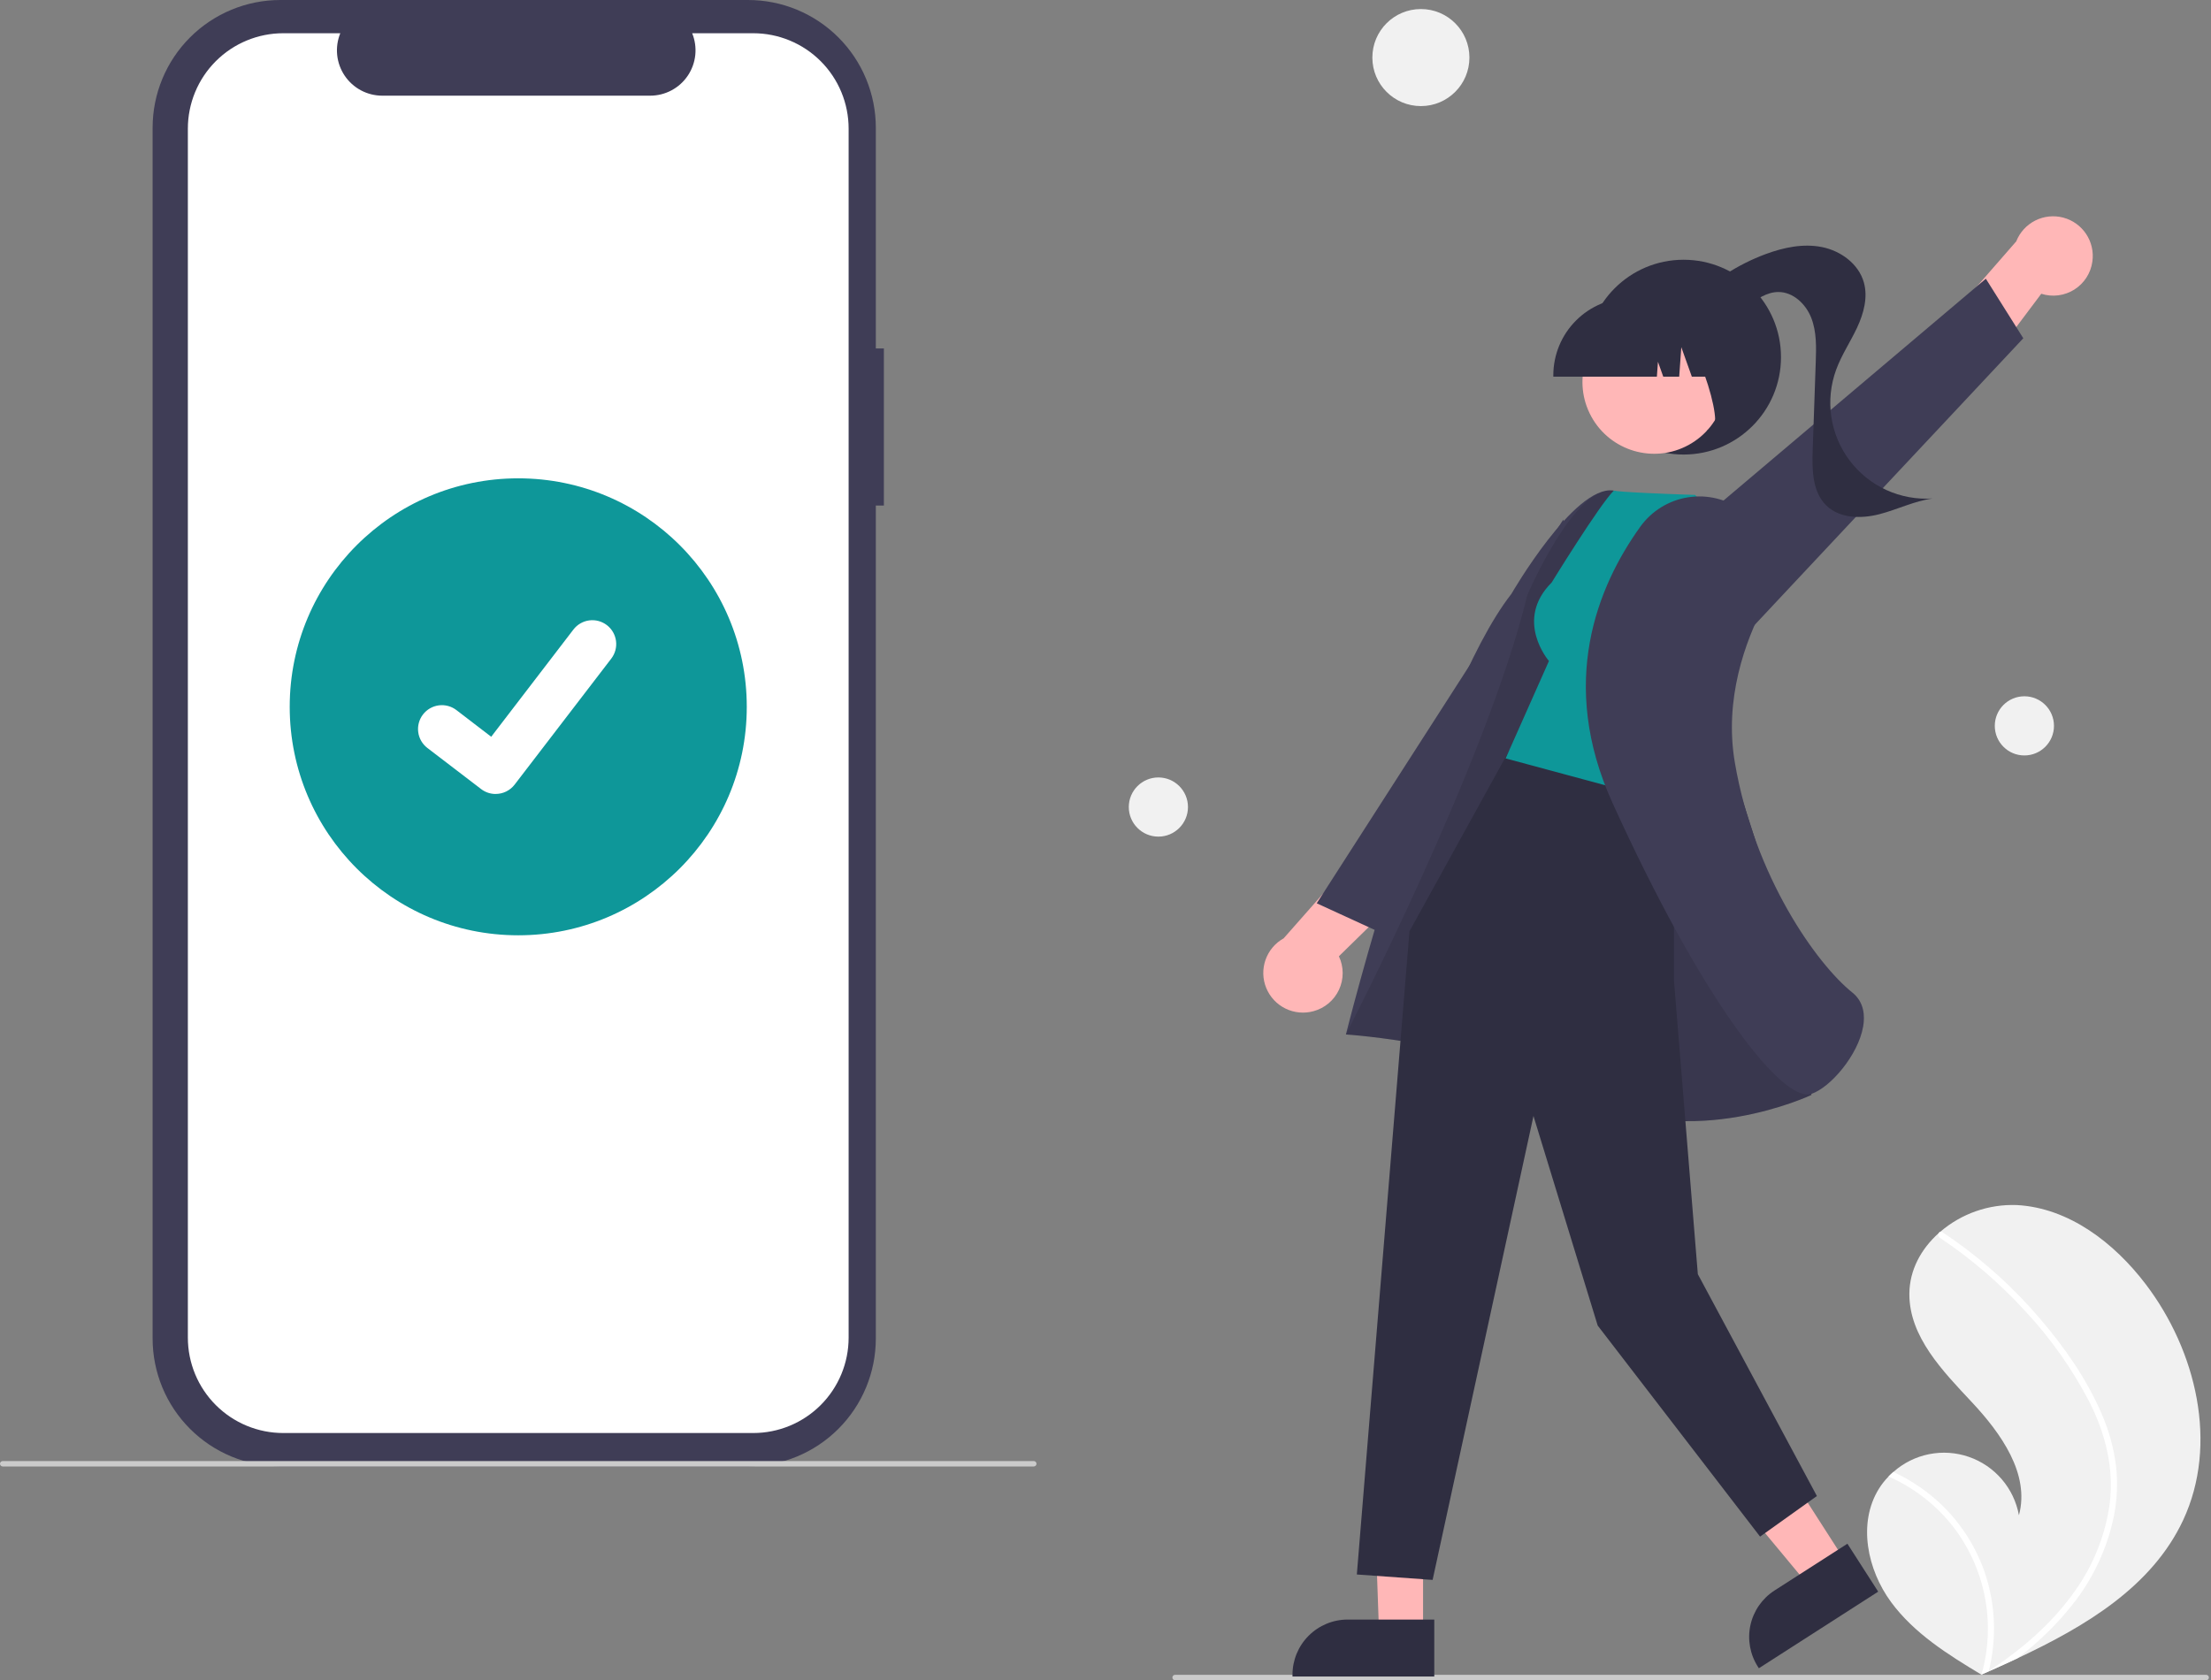 <svg width="817" height="621" viewBox="0 0 817 621" fill="none" xmlns="http://www.w3.org/2000/svg">
<rect x="0" y="0" width="817" height="621" fill="#808080" stroke="none"/>
<g id="order_confirmed" clip-path="url(#clip0)">
<g id="mobile">
<path id="Vector" d="M326.609 128.781H323.631V47.211C323.631 41.011 322.41 34.872 320.037 29.144C317.665 23.416 314.187 18.212 309.803 13.828C305.419 9.444 300.215 5.966 294.487 3.594C288.759 1.221 282.62 5.25296e-06 276.42 0H103.602C91.081 -2.38694e-05 79.073 4.974 70.219 13.828C61.365 22.681 56.392 34.69 56.392 47.211V494.712C56.392 500.912 57.613 507.051 59.985 512.779C62.358 518.507 65.835 523.711 70.219 528.095C74.603 532.479 79.808 535.957 85.535 538.329C91.263 540.702 97.402 541.923 103.602 541.923H276.42C288.941 541.923 300.949 536.949 309.803 528.095C318.657 519.242 323.631 507.233 323.631 494.712V186.844H326.609V128.781Z" fill="#3F3D56"/>
<path id="Vector_2" d="M278.325 12.283H255.767C256.804 14.826 257.2 17.585 256.92 20.318C256.639 23.05 255.691 25.672 254.159 27.952C252.627 30.232 250.558 32.1 248.134 33.391C245.71 34.683 243.005 35.359 240.258 35.359H141.253C138.506 35.359 135.802 34.683 133.377 33.391C130.953 32.1 128.884 30.232 127.352 27.952C125.82 25.672 124.872 23.05 124.591 20.318C124.311 17.585 124.707 14.826 125.745 12.283H104.675C100.045 12.283 95.46 13.194 91.183 14.966C86.905 16.738 83.019 19.335 79.745 22.609C76.471 25.883 73.874 29.769 72.102 34.047C70.33 38.325 69.418 42.909 69.418 47.539V494.384C69.418 499.014 70.33 503.598 72.102 507.876C73.874 512.153 76.471 516.04 79.745 519.314C83.019 522.588 86.905 525.185 91.183 526.957C95.46 528.728 100.045 529.64 104.675 529.64H278.325C282.955 529.64 287.54 528.728 291.817 526.957C296.095 525.185 299.981 522.588 303.255 519.314C306.529 516.04 309.126 512.153 310.898 507.876C312.67 503.598 313.581 499.014 313.581 494.384V47.539C313.581 42.909 312.67 38.325 310.898 34.047C309.126 29.769 306.529 25.883 303.255 22.609C299.981 19.335 296.095 16.738 291.817 14.966C287.54 13.194 282.955 12.283 278.325 12.283Z" fill="white"/>
</g>
<path id="tick-background" d="M191.5 345.68C238.138 345.68 275.946 307.872 275.946 261.234C275.946 214.595 238.138 176.787 191.5 176.787C144.862 176.787 107.054 214.595 107.054 261.234C107.054 307.872 144.862 345.68 191.5 345.68Z" fill="#0E9799"/>
<path id="tick" d="M183.132 293.447C181.232 293.451 179.383 292.836 177.863 291.696L177.769 291.626L157.923 276.444C157.003 275.739 156.232 274.861 155.652 273.858C155.073 272.855 154.697 271.748 154.545 270.6C154.393 269.451 154.469 268.285 154.769 267.166C155.068 266.047 155.585 264.998 156.289 264.079C156.994 263.16 157.873 262.388 158.875 261.809C159.878 261.229 160.985 260.853 162.134 260.701C163.282 260.55 164.449 260.626 165.567 260.925C166.686 261.224 167.735 261.741 168.654 262.446L181.509 272.303L211.885 232.674C212.59 231.755 213.468 230.984 214.47 230.405C215.473 229.826 216.579 229.449 217.727 229.298C218.875 229.146 220.041 229.222 221.16 229.521C222.278 229.821 223.326 230.337 224.245 231.041L224.248 231.043L224.059 231.305L224.253 231.043C226.106 232.468 227.319 234.57 227.625 236.887C227.931 239.205 227.304 241.549 225.884 243.406L190.155 289.998C189.328 291.071 188.265 291.94 187.049 292.536C185.832 293.133 184.494 293.441 183.14 293.437L183.132 293.447Z" fill="white"/>
<g id="background">
<path id="Vector_3" d="M382 542H1C0.735 542 0.48 541.895 0.293 541.707C0.105 541.52 0 541.265 0 541C0 540.735 0.105 540.48 0.293 540.293C0.48 540.105 0.735 540 1 540H382C382.265 540 382.52 540.105 382.707 540.293C382.895 540.48 383 540.735 383 541C383 541.265 382.895 541.52 382.707 541.707C382.52 541.895 382.265 542 382 542Z" fill="#CBCBCB"/>
<path id="Vector_4" d="M694.245 550.3C695.272 548.639 696.482 547.098 697.851 545.705C698.415 545.119 699.011 544.568 699.625 544.031C703.359 540.708 707.91 538.439 712.811 537.458C717.713 536.476 722.787 536.819 727.512 538.449C732.238 540.079 736.444 542.938 739.698 546.732C742.952 550.527 745.136 555.119 746.027 560.038C750.151 544.786 739.415 529.762 728.621 518.223C717.821 506.687 705.478 494.031 705.54 478.224C705.57 469.429 709.873 461.582 716.369 455.764C716.569 455.588 716.77 455.412 716.974 455.242C724.826 448.511 734.928 444.991 745.262 445.384C764.461 446.412 781.225 459.315 792.867 474.621C811.606 499.248 819.817 533.818 806.698 561.852C795.159 586.509 770.55 601.15 745.433 612.921C741.926 614.565 738.426 616.16 734.933 617.704C734.91 617.71 734.884 617.727 734.861 617.733C734.693 617.807 734.525 617.881 734.367 617.957C733.646 618.275 732.925 618.593 732.21 618.907L732.541 619.124L733.574 619.792C733.216 619.576 732.862 619.365 732.504 619.148C732.397 619.083 732.285 619.021 732.179 618.955C719.843 611.553 707.335 603.723 698.813 592.167C689.975 580.17 686.421 562.984 694.245 550.3Z" fill="#F1F1F1"/>
<path id="Vector_5" d="M776.548 522.436C779.279 528.65 781.09 535.23 781.923 541.966C782.579 547.973 782.332 554.045 781.192 559.979C778.743 572.173 773.4 583.601 765.615 593.301C759.741 600.665 752.96 607.258 745.433 612.921C741.926 614.565 738.426 616.16 734.933 617.704C734.91 617.71 734.884 617.727 734.861 617.733C734.693 617.807 734.525 617.881 734.367 617.957C733.646 618.275 732.925 618.593 732.211 618.907L732.542 619.124L733.574 619.793C733.216 619.576 732.862 619.365 732.504 619.148C732.398 619.083 732.285 619.021 732.179 618.955C734.893 609.459 735.293 599.451 733.343 589.769C731.393 580.087 727.15 571.013 720.971 563.309C714.759 555.701 706.837 549.669 697.851 545.705C698.415 545.119 699.011 544.568 699.625 544.031C703.086 545.62 706.4 547.513 709.528 549.686C720.716 557.418 729.116 568.547 733.487 581.426C737.389 593.109 737.876 605.663 734.892 617.614C735.511 617.209 736.132 616.794 736.737 616.381C748.229 608.631 758.82 599.323 766.798 587.91C773.678 578.264 778.081 567.074 779.619 555.325C781.148 542.491 777.937 529.871 772.207 518.42C765.88 506.169 757.908 494.841 748.511 484.75C739.073 474.38 728.402 465.205 716.735 457.428C716.472 457.25 716.288 456.979 716.219 456.669C716.151 456.359 716.205 456.035 716.369 455.764C716.494 455.517 716.711 455.329 716.974 455.242C717.108 455.208 717.247 455.204 717.382 455.232C717.517 455.259 717.644 455.316 717.754 455.4C719.194 456.361 720.622 457.33 722.033 458.329C733.782 466.648 744.452 476.395 753.798 487.345C762.829 497.9 771.048 509.626 776.548 522.436Z" fill="white"/>
<path id="Ellipse 44" d="M525.042 39.211C534.946 39.211 542.976 31.181 542.976 21.276C542.976 11.372 534.946 3.342 525.042 3.342C515.137 3.342 507.108 11.372 507.108 21.276C507.108 31.181 515.137 39.211 525.042 39.211Z" fill="#F1F1F1"/>
<path id="Ellipse 44_2" d="M748.042 279.211C754.08 279.211 758.976 274.315 758.976 268.276C758.976 262.238 754.08 257.342 748.042 257.342C742.003 257.342 737.108 262.238 737.108 268.276C737.108 274.315 742.003 279.211 748.042 279.211Z" fill="#F1F1F1"/>
<path id="Ellipse 44_3" d="M428.042 309.211C434.08 309.211 438.976 304.315 438.976 298.276C438.976 292.238 434.08 287.342 428.042 287.342C422.003 287.342 417.108 292.238 417.108 298.276C417.108 304.315 422.003 309.211 428.042 309.211Z" fill="#F1F1F1"/>
<path id="Vector_6" d="M434.215 621H815.215C815.481 621 815.735 620.895 815.922 620.707C816.11 620.52 816.215 620.265 816.215 620C816.215 619.735 816.11 619.48 815.922 619.293C815.735 619.105 815.481 619 815.215 619H434.215C433.95 619 433.696 619.105 433.508 619.293C433.321 619.48 433.215 619.735 433.215 620C433.215 620.265 433.321 620.52 433.508 620.707C433.696 620.895 433.95 621 434.215 621Z" fill="#CBCBCB"/>
</g>
<g id="left-hand">
<path id="Vector_7" d="M773.17 96.635C773.67 93.083 772.85 89.471 770.865 86.483C768.88 83.496 765.868 81.34 762.4 80.424C758.932 79.509 755.248 79.898 752.047 81.517C748.847 83.136 746.351 85.873 745.033 89.209L714.116 124.653L723.188 149.99L754.281 108.575C756.309 109.225 758.456 109.422 760.57 109.152C762.683 108.883 764.712 108.153 766.513 107.015C768.313 105.876 769.843 104.357 770.993 102.564C772.143 100.77 772.886 98.747 773.17 96.635Z" fill="#FFB7B7"/>
<path id="Vector_8" d="M645.013 234.549L747.642 125.02L733.799 103.012L605.076 211.876L645.013 234.549Z" fill="#3F3D56"/>
</g>
<g id="right-hand">
<path id="Vector_9" d="M485.377 373.723C481.921 374.683 478.233 374.342 475.011 372.764C471.79 371.187 469.259 368.482 467.898 365.164C466.538 361.845 466.442 358.142 467.629 354.757C468.815 351.372 471.203 348.54 474.338 346.798L505.439 311.514L531.743 317.197L494.746 353.436C495.656 355.362 496.132 357.465 496.141 359.595C496.149 361.726 495.691 363.832 494.798 365.766C493.905 367.701 492.598 369.416 490.971 370.79C489.343 372.165 487.434 373.166 485.377 373.723H485.377Z" fill="#FFB7B7"/>
<path id="Vector_10" d="M587.698 247.405L510.183 344.705L486.555 333.857L577.665 192.012L587.698 247.405Z" fill="#3F3D56"/>
</g>
<g id="coat-lower">
<path id="Vector_11" d="M655.355 332.24C655.355 332.24 610.515 183.313 596.105 181.3C581.695 179.288 558.477 219.513 558.477 219.513C528.374 257.921 497.333 382.334 497.333 382.334C497.333 382.334 549.079 385.572 586.906 405.697C624.733 425.823 669.374 404.679 669.374 404.679L655.355 332.24Z" fill="#3F3D56"/>
<path id="Vector_12" opacity="0.1" d="M655.355 332.24C655.355 332.24 610.515 183.313 596.105 181.3C581.695 179.288 564.374 219.921 564.374 219.921C549.374 281.921 497.333 382.334 497.333 382.334C497.333 382.334 549.079 385.572 586.906 405.698C624.733 425.823 669.374 404.679 669.374 404.679L655.355 332.24Z" fill="black"/>
</g>
<g id="lower-half">
<path id="Vector_13" d="M525.848 541.211L507.374 540.921L509.596 603.887H525.845L525.848 541.211Z" fill="#FFB7B7"/>
<path id="Vector_14" d="M529.99 598.582L497.989 598.581H497.988C492.579 598.581 487.392 600.73 483.568 604.554C479.743 608.378 477.594 613.565 477.594 618.974V619.637L529.989 619.639L529.99 598.582Z" fill="#2F2E41"/>
<path id="Vector_15" d="M648.165 524.511L627.984 537.467L668.352 586.032L682.026 577.253L648.165 524.511Z" fill="#FFB7B7"/>
<path id="Vector_16" d="M682.648 570.549L655.718 587.838L655.717 587.838C651.166 590.761 647.962 595.371 646.81 600.656C645.658 605.94 646.653 611.466 649.575 616.017L649.933 616.575L694.023 588.268L682.648 570.549Z" fill="#2F2E41"/>
<path id="Vector_17" d="M618.567 287.682V362.517L627.374 470.921L671.374 552.921L650.374 567.921L590.374 489.921L566.643 412.472L529.374 583.921L501.374 581.921L520.82 344.21L557.721 277.3L618.567 287.682Z" fill="#2F2E41"/>
</g>
<g id="coat-upper">
<path id="Vector_18" d="M573.358 215.3C559.358 229.3 572.358 244.3 572.358 244.3L556.358 280.3L619.358 297.3L641.374 198.921L626.374 182.921C596.374 181.921 596.358 181.3 596.358 181.3C591.101 186.444 573.358 215.3 573.358 215.3Z" fill="#0E9799"/>
<path id="Vector_19" d="M643.911 188.73C641.05 186.617 637.798 185.094 634.343 184.248C630.889 183.401 627.301 183.249 623.788 183.798C620.274 184.348 616.904 185.59 613.874 187.452C610.844 189.313 608.213 191.757 606.134 194.643C590.296 216.695 575.651 252.304 595.829 296.714C628.228 368.024 656.422 404.529 667.884 404.525C668.384 404.529 668.882 404.451 669.357 404.294C676.412 401.9 686.613 389.962 688.46 379.441C689.121 375.675 688.964 370.43 684.46 366.829C671.525 356.482 648.302 324.267 641.058 281.865C637.055 258.435 644.819 237.093 652.036 223.315C655.085 217.614 655.977 211.005 654.548 204.7C653.12 198.395 649.467 192.816 644.259 188.986V188.986L643.911 188.73Z" fill="#3F3D56"/>
</g>
<g id="head">
<path id="Vector_20" d="M622.108 168C641.99 168 658.108 151.882 658.108 132C658.108 112.118 641.99 96 622.108 96C602.225 96 586.108 112.118 586.108 132C586.108 151.882 602.225 168 622.108 168Z" fill="#2F2E41"/>
<path id="Vector_21" d="M625.001 111.663C632.748 103.808 642.122 97.746 652.465 93.904C659.103 91.445 666.329 89.925 673.27 91.322C680.21 92.719 686.774 97.52 688.71 104.33C690.293 109.898 688.658 115.893 686.201 121.135C683.744 126.377 680.464 131.238 678.477 136.675C676.449 142.223 675.839 148.19 676.703 154.033C677.566 159.876 679.875 165.412 683.42 170.136C686.966 174.861 691.635 178.625 697.004 181.088C702.373 183.55 708.272 184.633 714.166 184.237C707.346 185.152 701.06 188.356 694.395 190.062C687.729 191.768 679.862 191.652 674.909 186.877C669.668 181.824 669.563 173.61 669.816 166.334C670.193 155.519 670.57 144.704 670.946 133.889C671.138 128.374 671.302 122.682 669.313 117.534C667.324 112.386 662.597 107.878 657.079 107.925C652.896 107.961 649.194 110.494 645.84 112.993C642.486 115.492 638.936 118.158 634.769 118.529C630.603 118.901 625.846 115.818 626.158 111.647L625.001 111.663Z" fill="#2F2E41"/>
<path id="Vector_22" d="M623.959 164.463C636.801 157.443 641.521 141.342 634.501 128.5C627.481 115.658 611.379 110.938 598.537 117.958C585.695 124.978 580.975 141.08 587.995 153.922C595.016 166.764 611.117 171.483 623.959 164.463Z" fill="#FFB7B7"/>
<path id="Vector_23" d="M573.98 139.207H612.245L612.638 133.713L614.6 139.207H620.492L621.269 128.319L625.158 139.207H636.559V138.668C636.55 131.087 633.535 123.82 628.175 118.459C622.815 113.099 615.547 110.084 607.967 110.075H602.572C594.991 110.084 587.724 113.099 582.364 118.459C577.003 123.82 573.988 131.087 573.98 138.668V139.207Z" fill="#2F2E41"/>
<path id="Vector_24" d="M630.778 158.954L647.108 153.656V114H616.263L617.027 114.762C627.652 125.373 639.468 163.019 630.778 158.954Z" fill="#2F2E41"/>
</g>
</g>
<defs>
<clipPath id="clip0">
<rect width="816.215" height="621" fill="white"/>
</clipPath>
</defs>
</svg>
